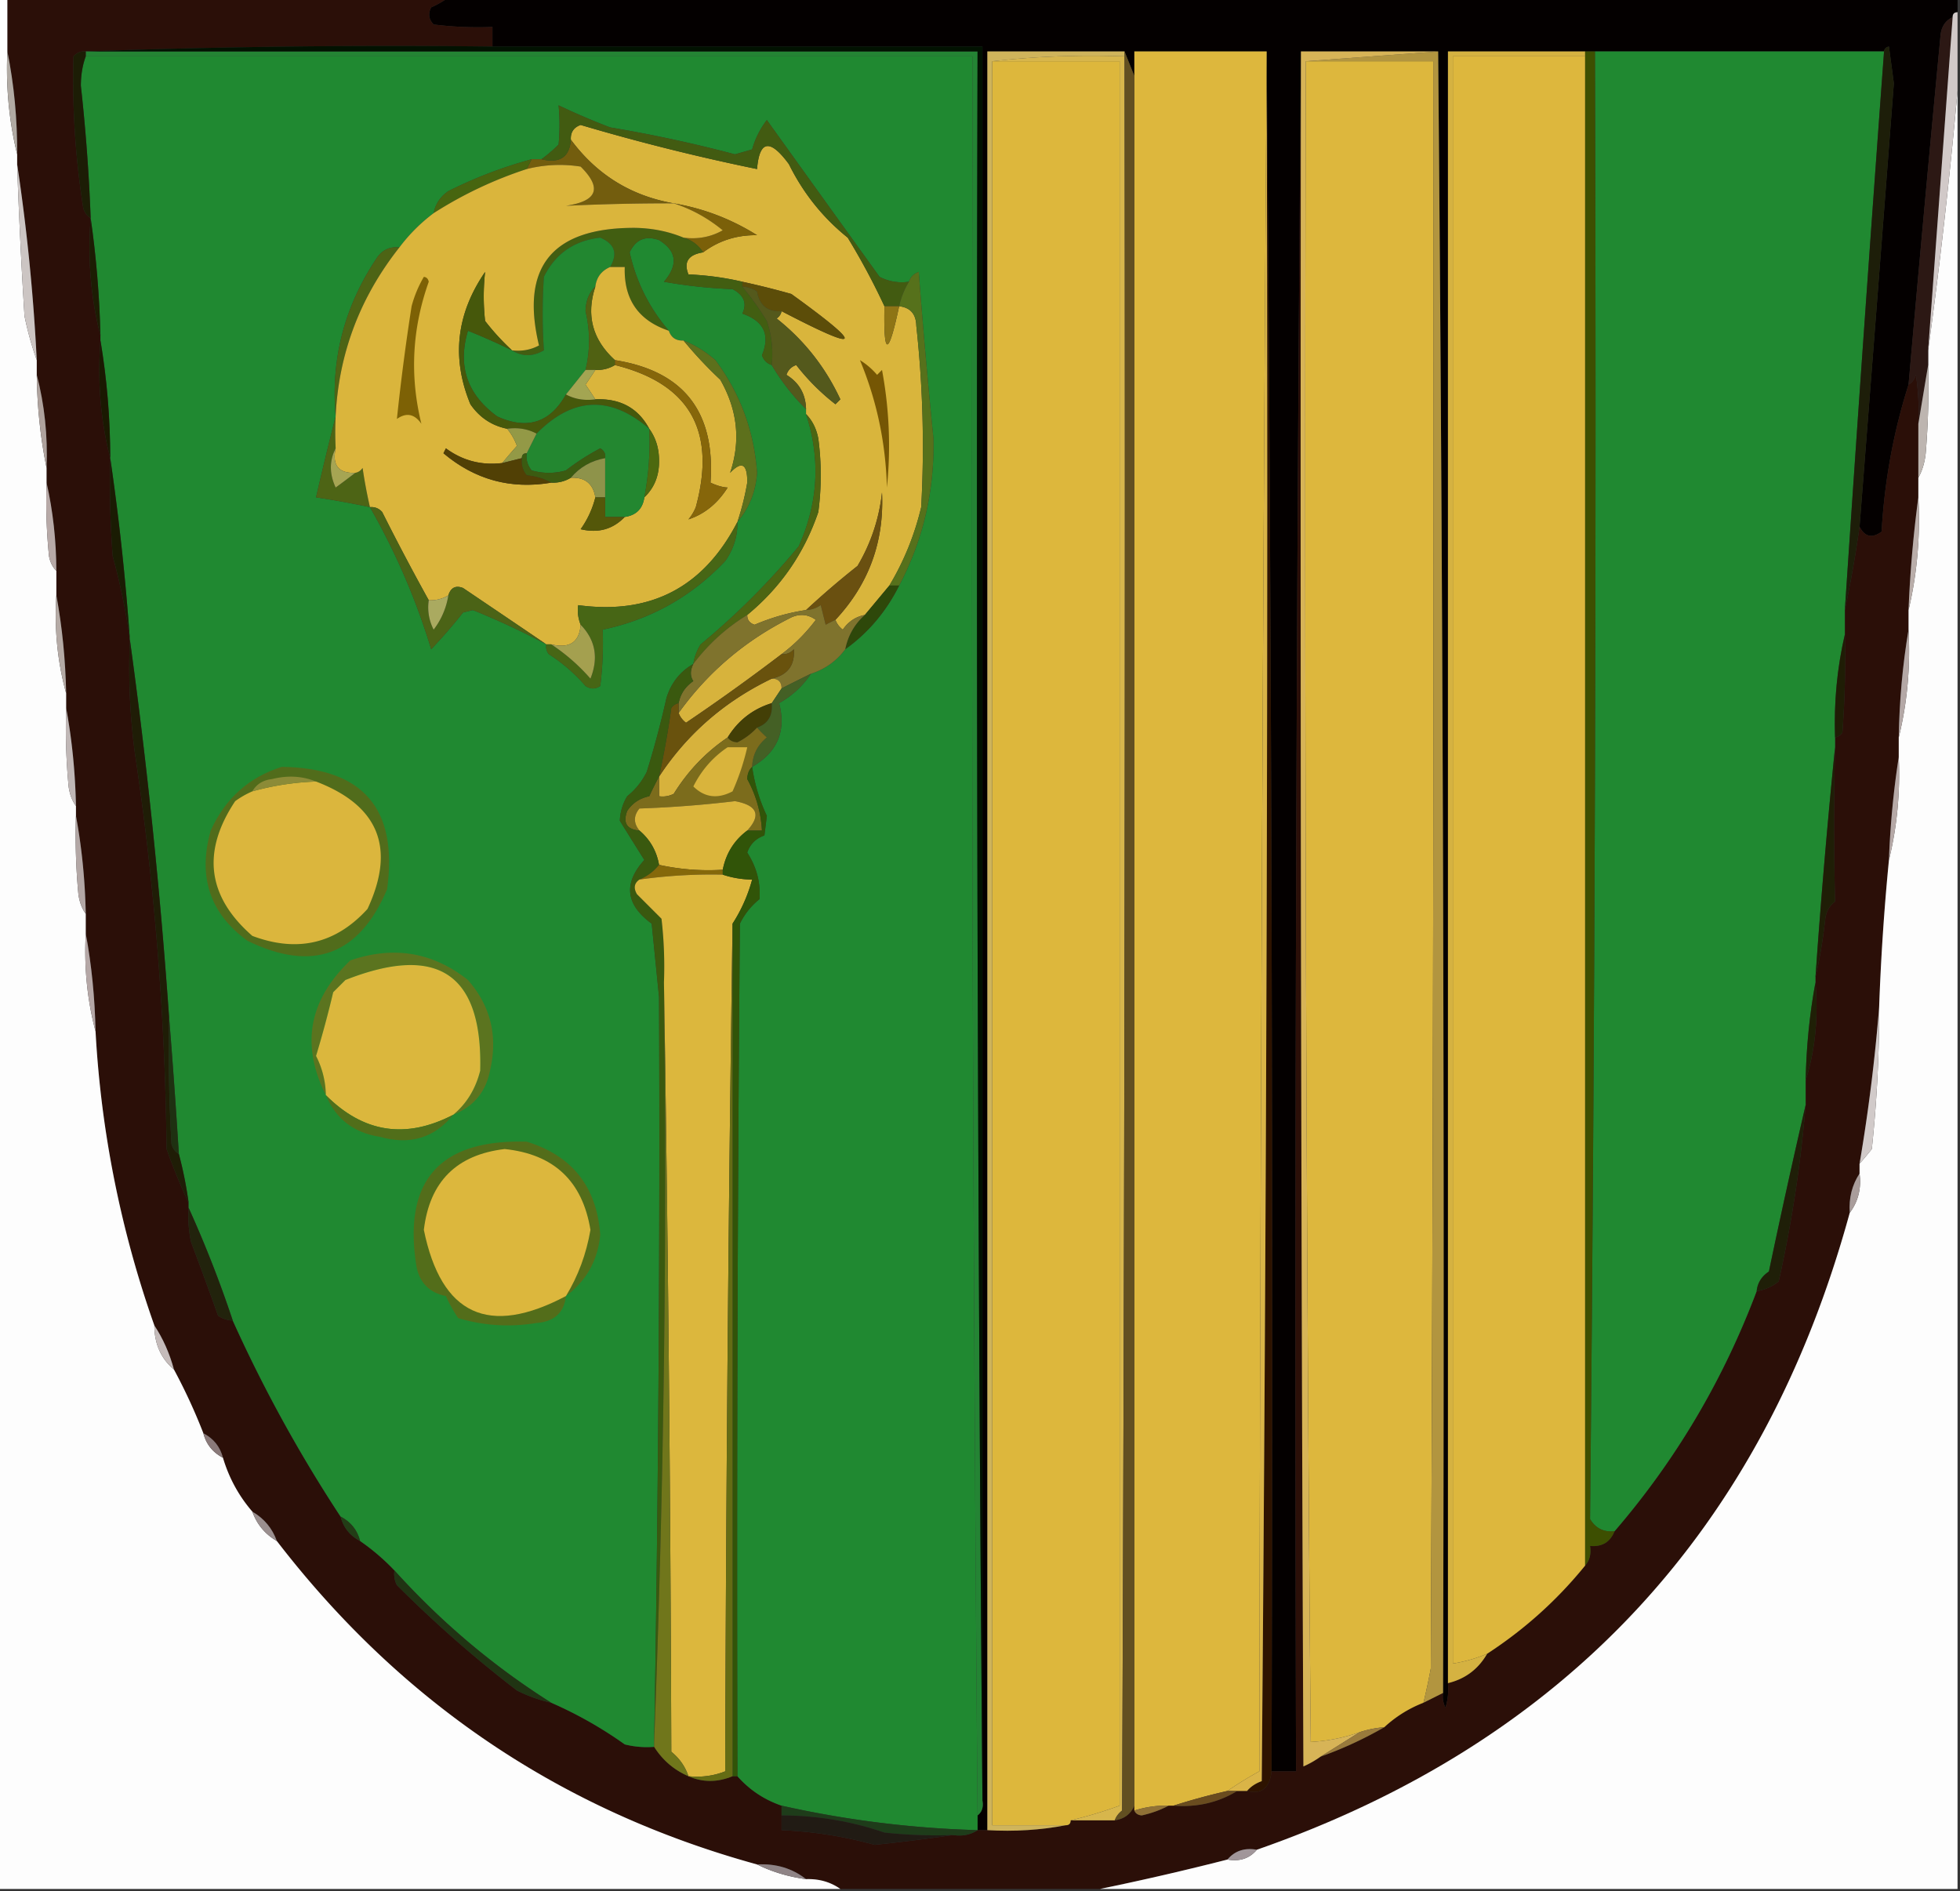 <svg xmlns="http://www.w3.org/2000/svg" width="400" height="386" style="shape-rendering:geometricPrecision;text-rendering:geometricPrecision;image-rendering:optimizeQuality;fill-rule:evenodd;clip-rule:evenodd"><rect width="100%" height="100%" fill="#333333" stroke="none"/><path style="opacity:1" fill="#040000" d="M91.5-.5h308v3c-.667 0-1 .333-1 1-1.545.73-2.378 2.063-2.5 4a9382.567 9382.567 0 0 0-6.5 71c-3.06 9.578-4.893 19.578-5.5 30-1.915 1.416-3.415 1.082-4.5-1 2.36-30.158 4.694-60.325 7-90.5l-1-7.5c-.607.124-.94.457-1 1h-89v333a12.93 12.93 0 0 1-.5 5 4.934 4.934 0 0 1-.5-3c.333-111.835-.001-223.501-1-335h-28c-1 116.832-1.333 233.832-1 351h-5c.333-117.168 0-234.168-1-351h-27v5l-2-5h-28v363h-2v-3c.904-.709 1.237-1.709 1-3V9.5h-100v-4a72.438 72.438 0 0 1-12-.5c-1.017-1.05-1.184-2.216-.5-3.5a19.604 19.604 0 0 0 3.5-2z"/><path style="opacity:1" fill="#2b0f08" d="M1.5-.5h90a19.604 19.604 0 0 1-3.5 2c-.684 1.284-.517 2.45.5 3.5 3.986.499 7.986.666 12 .5v4c-27.838-.331-55.505.002-83 1-.996-.086-1.83.248-2.5 1a167.95 167.95 0 0 0 2 31c.278.916.778 1.583 1.5 2-.634 8.403.033 16.403 2 24v1c-.634 8.403.033 16.403 2 24-.166 6.675 0 13.342.5 20a130.557 130.557 0 0 1 3.5 17c-.33 7.696.003 15.362 1 23a588.194 588.194 0 0 1 6.5 81 120.654 120.654 0 0 0 4.5 11v1c-.163 2.357.003 4.69.5 7a753.291 753.291 0 0 1 5.5 15 5.575 5.575 0 0 0 3 1 289.93 289.93 0 0 0 22 40c.58 2.249 1.913 3.915 4 5a44.42 44.42 0 0 1 7 6 4.932 4.932 0 0 0 .5 3 248.675 248.675 0 0 0 24.5 21.5 29.278 29.278 0 0 0 7 2.5 83.095 83.095 0 0 1 15 8.5c1.973.495 3.973.662 6 .5 1.714 2.713 4.047 4.713 7 6 2.896 1.275 5.896 1.275 9 0h1c2.454 2.781 5.454 4.781 9 6v5c6.53.288 12.863 1.288 19 3a394.067 394.067 0 0 0 16-2c1.915.284 3.581-.049 5-1h2c5.526.321 10.86-.012 16-1 .667 0 1-.333 1-1h9c1.93-.271 3.264-1.271 4-3v1c.235.597.735.93 1.5 1 2.03-.454 3.863-1.12 5.5-2h1c4.773.376 9.107-.624 13-3h2c2.943.759 4.61-.574 5-4h5c-.333-117.168 0-234.168 1-351-.167 116.667 0 233.334.5 350a19.602 19.602 0 0 0 3.5-2 79.203 79.203 0 0 0 13-6 25.06 25.06 0 0 1 8-5l4-2a4.934 4.934 0 0 0 .5 3 12.93 12.93 0 0 0 .5-5c3.52-.853 6.187-2.853 8-6 7.639-4.975 14.306-10.975 20-18 .934-1.068 1.268-2.401 1-4 2.433.227 4.099-.773 5-3 12.516-14.546 22.182-30.879 29-49a9.175 9.175 0 0 0 4.5-2 264.84 264.84 0 0 0 5.5-36v-5c1.959-6.25 2.626-12.916 2-20v-1a104.18 104.18 0 0 0 2-12c.209-1.494.876-2.661 2-3.5a651.166 651.166 0 0 1 0-31.5v-2c.617-.111 1.117-.444 1.5-1 .5-6.658.666-13.325.5-20v-5a249.494 249.494 0 0 0 3-17c1.085 2.082 2.585 2.416 4.5 1 .607-10.422 2.44-20.422 5.5-30 .722-.418 1.222-1.084 1.5-2 .498 3.317.665 6.65.5 10v15a246.48 246.48 0 0 0-2 23v4c-1.207 7.139-1.874 14.472-2 22v4a179.26 179.26 0 0 0-2 21 485.079 485.079 0 0 0-2 30 363.895 363.895 0 0 1-4 32v2c-1.54 2.338-2.206 5.005-2 8-17.697 64.688-58.031 108.021-121 130-2.51-.446-4.51.22-6 2a568.237 568.237 0 0 1-26 6h-53c-2.015-1.424-4.348-2.09-7-2-2.821-2.212-6.155-3.212-10-3-39.924-10.98-72.59-32.98-98-66-.92-2.589-2.586-4.589-5-6-2.774-3.213-4.774-6.88-6-11-.58-2.249-1.913-3.915-4-5a116.426 116.426 0 0 0-6-13c-.893-3.32-2.227-6.32-4-9a215.26 215.26 0 0 1-12-60c-.138-6.863-.804-13.53-2-20v-4c-.138-6.863-.804-13.53-2-20v-2c-.138-6.863-.804-13.53-2-20v-3c-.138-6.863-.804-13.53-2-20v-5c-.023-6.212-.69-12.212-2-18v-3c.261-6.572-.406-12.906-2-19v-3a404.312 404.312 0 0 0-4-40v-2c.042-7.211-.625-14.211-2-21v-11z"/><path style="opacity:1" fill="#fdfdfd" d="M-.5-.5h2v11c-.32 7.238.347 14.238 2 21v2c.352 10.337.852 20.67 1.5 31a67.65 67.65 0 0 0 2.5 9v3c.086 6.537.753 12.87 2 19v3c-.166 5.011 0 10.011.5 15 .232 1.237.732 2.237 1.5 3v5c-.432 6.924.235 13.591 2 20v3c-.166 5.344 0 10.677.5 16 .21 1.558.71 2.891 1.5 4v2c-.166 5.344 0 10.677.5 16 .21 1.558.71 2.891 1.5 4v4c-.367 6.915.3 13.581 2 20a215.26 215.26 0 0 0 12 60c.014 3.751 1.347 6.751 4 9a116.426 116.426 0 0 1 6 13c.58 2.249 1.913 3.915 4 5 1.226 4.12 3.226 7.787 6 11 .92 2.589 2.586 4.589 5 6 25.41 33.02 58.076 55.02 98 66 3.083 1.525 6.416 2.525 10 3 2.652-.09 4.985.576 7 2H-.5V-.5z"/><path style="opacity:1" fill="#208931" d="M17.5 11.5h181c-.329 119.707.004 239.374 1 359v3a208.929 208.929 0 0 1-40-5c-3.546-1.219-6.546-3.219-9-6-.167-58.001 0-116.001.5-174a14.506 14.506 0 0 1 4-5c.242-3.38-.592-6.546-2.5-9.5.576-1.714 1.743-2.881 3.5-3.5l.5-4a34.745 34.745 0 0 1-3-10c5.157-2.975 6.99-7.308 5.5-13 2.664-1.498 4.83-3.498 6.5-6 2.9-.943 5.233-2.61 7-5 4.681-3.358 8.348-7.691 11-13 4.889-9.294 7.222-19.294 7-30-1.14-11.31-2.14-22.643-3-34-1.022.355-1.689 1.022-2 2a9.864 9.864 0 0 1-6-1 21046.356 21046.356 0 0 1-23-32 17.55 17.55 0 0 0-3 6l-3.5 1a280.873 280.873 0 0 0-25.5-5.5 147.687 147.687 0 0 1-10.5-4.5c.253 2.633.253 5.3 0 8a30.155 30.155 0 0 1-3.5 3h-2a91.517 91.517 0 0 0-17 6.5c-1.641 1.129-2.641 2.629-3 4.5a34.822 34.822 0 0 0-7 7c-1.89-.203-3.39.463-4.5 2-6.689 9.925-9.522 20.758-8.5 32.5a735.953 735.953 0 0 0-4 16.5c3.693.56 7.36 1.227 11 2a140.12 140.12 0 0 1 12.5 29 109.387 109.387 0 0 0 6.5-7.5l2-.5a154.503 154.503 0 0 1 15 7 2.428 2.428 0 0 0 .5 2 34.706 34.706 0 0 1 7.5 6.5c1 .667 2 .667 3 0a71.51 71.51 0 0 0 .5-11.5c9.778-2.056 18.111-6.723 25-14 1.707-2.409 2.54-5.075 2.5-8 2.391-2.8 3.725-6.133 4-10-.609-8.54-3.443-16.207-8.5-23-1.999-1.753-4.165-3.087-6.5-4-1.527.073-2.527-.594-3-2-4.001-4.667-6.668-10-8-16 1.241-2.644 3.241-3.477 6-2.5 3.617 2.227 3.95 5.06 1 8.5 4.632.828 9.298 1.328 14 1.5 2.333 1.243 3 2.91 2 5 4.387 1.519 5.72 4.352 4 8.5.355 1.022 1.022 1.689 2 2a44.752 44.752 0 0 0 7 9v1c2.988 9.155 2.488 18.155-1.5 27a149.394 149.394 0 0 1-20 20 10.134 10.134 0 0 0-1.5 4c-2.731 1.571-4.565 3.905-5.5 7a190.014 190.014 0 0 1-4 15 14.506 14.506 0 0 1-4 5 10.413 10.413 0 0 0-1.5 5 1021.42 1021.42 0 0 0 5 8c-4.318 4.782-3.818 9.115 1.5 13l1.5 15a7113.632 7113.632 0 0 1-1 152v1a18.453 18.453 0 0 1-6-.5 83.095 83.095 0 0 0-15-8.5c-11.786-7.434-22.453-16.434-32-27a44.42 44.42 0 0 0-7-6c-.58-2.249-1.913-3.915-4-5a289.93 289.93 0 0 1-22-40 237.357 237.357 0 0 0-9-23v-1a81.916 81.916 0 0 0-2-10 1482.7 1482.7 0 0 0-2-28 1157.103 1157.103 0 0 0-8-77 494.872 494.872 0 0 0-4-37c-.017-8.2-.683-16.2-2-24v-1c-.202-8.186-.869-16.186-2-24a368.08 368.08 0 0 0-2-27c.005-2.197.338-4.197 1-6z"/><path style="opacity:1" fill="#ddb73d" d="M258.5 10.5v3a60483.652 60483.652 0 0 0-1.5 348 72.98 72.98 0 0 0-6.5 4 130.434 130.434 0 0 0-11 3h-1a21.435 21.435 0 0 0-7 1v-359h27zM323.5 11.5v308c-5.694 7.025-12.361 13.025-20 18a29.753 29.753 0 0 1-7 2v-328h27z"/><path style="opacity:1" fill="#208931" d="M325.5 10.5h59a16337.681 16337.681 0 0 0-8 114v5c-1.575 6.77-2.241 13.77-2 21v2a1534.796 1534.796 0 0 0-4 47v1c-1.196 6.47-1.862 13.137-2 20v5a1655.386 1655.386 0 0 0-7.5 34c-1.481.971-2.315 2.304-2.5 4-6.818 18.121-16.484 34.454-29 49-2.216.225-3.883-.608-5-2.5.994-99.911 1.327-199.744 1-299.5z"/><path style="opacity:1" fill="#248434" d="M17.5 11.5v-1h182c-.333 119.168 0 238.168 1 357 .237 1.291-.096 2.291-1 3a32417.998 32417.998 0 0 1-1-359h-181z"/><path style="opacity:1" fill="#ddb73c" d="M202.5 12.5h26v356a87.477 87.477 0 0 1-10 3c0 .667-.333 1-1 1h-15v-360z"/><path style="opacity:1" fill="#ddb73d" d="M266.5 12.5h26c.167 109.334 0 218.667-.5 328-.44 2.366-.94 4.699-1.5 7a25.06 25.06 0 0 0-8 5 20.69 20.69 0 0 0-5 1c-3.184 1.143-6.517 1.809-10 2-1-112.305-1.333-226.638-1-343z"/><path style="opacity:1" fill="#021201" d="M17.5 10.5a1722.842 1722.842 0 0 1 83-1h100v358a31848.34 31848.34 0 0 1-1-357h-182z"/><path style="opacity:1" fill="#d7b64c" d="M202.5 12.5c8.818-.993 17.818-1.327 27-1 .167 119.334 0 238.667-.5 358-.717.544-1.217 1.211-1.5 2h-9a87.477 87.477 0 0 0 10-3v-356h-26z"/><path style="opacity:1" fill="#d5b241" d="M323.5 10.5v1h-27v328a29.753 29.753 0 0 0 7-2c-1.813 3.147-4.48 5.147-8 6v-333h28z"/><path style="opacity:1" fill="#2e1300" d="M258.5 10.5c1 116.832 1.333 233.832 1 351-.39 3.426-2.057 4.759-5 4 .761-.891 1.761-1.558 3-2 1-116.665 1.333-233.331 1-350v-3z"/><path style="opacity:1" fill="#dab447" d="M258.5 13.5c.333 116.669 0 233.335-1 350-1.239.442-2.239 1.109-3 2h-4a72.98 72.98 0 0 1 6.5-4c.167-116.167.667-232.167 1.5-348z"/><path style="opacity:1" fill="#cfb45b" d="M229.5 10.5v1c-9.182-.327-18.182.007-27 1v360h15c-5.14.988-10.474 1.321-16 1v-363h28z"/><path style="opacity:1" fill="#b1aaa3" d="M1.5 10.5c1.375 6.789 2.042 13.789 2 21-1.653-6.762-2.32-13.762-2-21z"/><path style="opacity:1" fill="#fdfdfd" d="M399.5 18.5v367h-175a568.237 568.237 0 0 0 26-6c2.51.446 4.51-.22 6-2 62.969-21.979 103.303-65.312 121-130 1.723-2.28 2.389-4.947 2-8v-2a81.316 81.316 0 0 0 2.5-3 266.067 266.067 0 0 0 1.5-29 485.079 485.079 0 0 1 2-30c1.653-6.762 2.32-13.762 2-21v-4c1.739-7.088 2.406-14.421 2-22v-4c1.755-7.423 2.421-15.089 2-23v-4c.802-1.452 1.302-3.118 1.5-5 .499-5.99.666-11.99.5-18v-3a1144.83 1144.83 0 0 0 6-53z"/><path style="opacity:1" fill="#2c1814" d="m398.5 3.5-5 68v3l-2 12a50.464 50.464 0 0 0-.5-10c-.278.916-.778 1.582-1.5 2a9382.567 9382.567 0 0 1 6.5-71c.122-1.937.955-3.27 2.5-4z"/><path style="opacity:1" fill="#1c1d05" d="M17.5 10.5v1c-.662 1.803-.995 3.803-1 6a368.08 368.08 0 0 1 2 27c-.722-.417-1.222-1.084-1.5-2a167.95 167.95 0 0 1-2-31c.67-.752 1.504-1.086 2.5-1z"/><path style="opacity:1" fill="#d9b53c" d="M180.5 62.5c-.214 10.376.786 10.376 3 0 2.276.257 3.443 1.59 3.5 4a225.83 225.83 0 0 1 1 37c-1.365 5.72-3.531 11.053-6.5 16l-5 6c-1.871.359-3.371 1.359-4.5 3-.717-.544-1.217-1.211-1.5-2 6.811-7.297 9.978-15.964 9.5-26a37.093 37.093 0 0 1-5 15 173.234 173.234 0 0 0-10.5 9 42.83 42.83 0 0 0-10.5 3c-1.03-.336-1.53-1.003-1.5-2 6.808-5.608 11.641-12.608 14.5-21 .667-5 .667-10 0-15-.374-1.991-1.207-3.658-2.5-5v-1c-.07-3.067-1.404-5.4-4-7 .333-1 1-1.667 2-2 2.333 3 5 5.667 8 8l1-1c-3.03-6.53-7.363-12.03-13-16.5.556-.383.889-.883 1-1.5 16.473 8.593 17.14 7.426 2-3.5a163.27 163.27 0 0 0-10-2.5c-3.477-.823-7.144-1.323-11-1.5-1.019-2.528-.019-4.028 3-4.5 3.196-2.397 6.862-3.564 11-3.5-5.26-3.3-10.926-5.466-17-6.5-8.722-1.529-15.722-5.862-21-13-.085-1.495.581-2.495 2-3 11.818 3.5 23.818 6.5 36 9 .483-5.898 2.65-6.231 6.5-1 2.921 5.915 6.921 10.915 12 15a141.94 141.94 0 0 1 7.5 14z"/><path style="opacity:1" fill="#735d0e" d="M116.5 28.5c5.278 7.138 12.278 11.471 21 13a442.819 442.819 0 0 0-22 .5c6.425-.948 7.425-3.615 3-8a27.36 27.36 0 0 0-11 .5l1-2h2c3.741.901 5.741-.432 6-4z"/><path style="opacity:1" fill="#d1c9c8" d="M399.5 2.5v16a1144.83 1144.83 0 0 1-6 53l5-68c0-.667.333-1 1-1z"/><path style="opacity:1" fill="#425b11" d="M185.5 57.5a16.336 16.336 0 0 0-2 5h-3a141.94 141.94 0 0 0-7.5-14c-5.079-4.085-9.079-9.085-12-15-3.85-5.231-6.017-4.898-6.5 1a434.098 434.098 0 0 1-36-9c-1.419.505-2.085 1.505-2 3-.259 3.568-2.259 4.901-6 4a30.155 30.155 0 0 0 3.5-3c.253-2.7.253-5.367 0-8a147.687 147.687 0 0 0 10.5 4.5 280.873 280.873 0 0 1 25.5 5.5l3.5-1a17.55 17.55 0 0 1 3-6c7.635 10.643 15.301 21.31 23 32a9.864 9.864 0 0 0 6 1z"/><path style="opacity:1" fill="#47650f" d="m108.5 32.5-1 2a82.818 82.818 0 0 0-19 9c.359-1.871 1.359-3.371 3-4.5a91.517 91.517 0 0 1 17-6.5z"/><path style="opacity:1" fill="#7b6009" d="M137.5 41.5c6.074 1.034 11.74 3.2 17 6.5-4.138-.064-7.804 1.103-11 3.5-.948-1.478-2.281-2.478-4-3 2.897.375 5.563-.125 8-1.5-3.05-2.503-6.383-4.336-10-5.5z"/><path style="opacity:1" fill="#425e11" d="M139.5 48.5c1.719.522 3.052 1.522 4 3-3.019.472-4.019 1.972-3 4.5 3.856.177 7.523.677 11 1.5v1a61.498 61.498 0 0 1 5 7 21.128 21.128 0 0 1 1 9c-.978-.311-1.645-.978-2-2 1.72-4.148.387-6.981-4-8.5 1-2.09.333-3.757-2-5a100.201 100.201 0 0 1-14-1.5c2.95-3.44 2.617-6.273-1-8.5-2.759-.977-4.759-.144-6 2.5 1.332 6 3.999 11.333 8 16-6.212-2.087-9.212-6.42-9-13h-3c1.635-2.735.969-4.735-2-6-5.314.596-9.147 3.263-11.5 8a114.452 114.452 0 0 0 0 15c-2.274 1.311-4.44 1.311-6.5 0 1.967.24 3.801-.094 5.5-1-3.84-16.019 2.66-24.019 19.5-24 3.586.05 6.92.717 10 2z"/><path style="opacity:1" fill="#ccc5c3" d="M3.5 33.5a404.312 404.312 0 0 1 4 40 67.65 67.65 0 0 1-2.5-9 1084.993 1084.993 0 0 1-1.5-31z"/><path style="opacity:1" fill="#5c4d09" d="M151.5 58.5v-1a163.27 163.27 0 0 1 10 2.5c15.14 10.926 14.473 12.093-2 3.5-2.829.175-4.496-1.158-5-4a5.577 5.577 0 0 0-3-1z"/><path style="opacity:1" fill="#1c1d03" d="M18.5 44.5c1.131 7.814 1.798 15.814 2 24-1.967-7.597-2.634-15.597-2-24z"/><path style="opacity:1" fill="#8e7415" d="M180.5 62.5h3c-2.214 10.376-3.214 10.376-3 0z"/><path style="opacity:1" fill="#228730" d="M124.5 54.5c-1.762.762-2.762 2.096-3 4-1.277 1.194-1.944 2.86-2 5 .953 4.05.953 8.05 0 12l-4 5c-3.223 5.77-7.889 7.27-14 4.5-6.154-4.463-8.154-10.296-6-17.5a130.172 130.172 0 0 1 9 4c2.06 1.311 4.226 1.311 6.5 0a114.452 114.452 0 0 1 0-15c2.353-4.737 6.186-7.404 11.5-8 2.969 1.265 3.635 3.265 2 6z"/><path style="opacity:1" fill="#4d6415" d="M81.5 50.5c-9.402 11.908-13.736 25.574-13 41-1.3 2.524-1.3 5.19 0 8a171.62 171.62 0 0 0 4-3c.617-.11 1.117-.444 1.5-1a100.02 100.02 0 0 0 1.5 8 190.26 190.26 0 0 0-11-2 735.953 735.953 0 0 1 4-16.5c-1.022-11.742 1.811-22.575 8.5-32.5 1.11-1.537 2.61-2.203 4.5-2z"/><path style="opacity:1" fill="#54591c" d="M151.5 58.5a5.577 5.577 0 0 1 3 1c.504 2.842 2.171 4.175 5 4-.111.617-.444 1.117-1 1.5 5.637 4.47 9.97 9.97 13 16.5l-1 1c-3-2.333-5.667-5-8-8-1 .333-1.667 1-2 2 2.596 1.6 3.93 3.933 4 7a44.752 44.752 0 0 1-7-9 21.128 21.128 0 0 0-1-9 61.498 61.498 0 0 0-5-7z"/><path style="opacity:1" fill="#dab53c" d="M137.5 41.5c3.617 1.164 6.95 2.997 10 5.5-2.437 1.375-5.103 1.875-8 1.5-3.08-1.283-6.414-1.95-10-2-16.84-.019-23.34 7.981-19.5 24-1.699.906-3.533 1.24-5.5 1a47.822 47.822 0 0 1-5.5-6 45.365 45.365 0 0 1 0-10c-5.888 8.594-6.888 17.594-3 27 1.857 2.7 4.357 4.367 7.5 5a11.804 11.804 0 0 1 2 3.5 123.446 123.446 0 0 0-3 3.5c-4.253.514-8.087-.486-11.5-3l-.5 1c6.414 5.402 13.748 7.402 22 6 1.459.067 2.792-.266 4-1 2.867-.13 4.533 1.203 5 4a19.209 19.209 0 0 1-3 6.5c3.571.859 6.571.026 9-2.5 2.333-.333 3.667-1.667 4-4 2.048-1.956 3.048-4.456 3-7.5.003-2.484-.663-4.65-2-6.5-2.262-4.225-5.929-6.225-11-6a184.223 184.223 0 0 0-2-3 184.223 184.223 0 0 0 2-3c1.459.067 2.792-.266 4-1 15.242 3.793 20.742 13.46 16.5 29a9.454 9.454 0 0 1-1.5 2.5c3.285-1.09 5.952-3.257 8-6.5-1.03-.055-2.197-.388-3.5-1 1.028-14.449-5.472-22.782-19.5-25-4.591-4.168-5.924-9.168-4-15 .238-1.904 1.238-3.238 3-4h3c-.212 6.58 2.788 10.913 9 13 .473 1.406 1.473 2.073 3 2a84.915 84.915 0 0 0 7.5 8c3.527 6.165 4.193 12.498 2 19 2.379-2.511 3.545-1.844 3.5 2a54.382 54.382 0 0 1-2 8c-6.875 13.341-17.708 19.007-32.5 17-.195 1.319-.028 2.653.5 4-.259 3.568-2.259 4.901-6 4h-1a8353.475 8353.475 0 0 0-17-11.5c-1.498-.585-2.498-.085-3 1.5-1.208.734-2.541 1.067-4 1a497.853 497.853 0 0 1-9.5-18c-.67-.752-1.504-1.086-2.5-1a100.02 100.02 0 0 1-1.5-8c-.383.556-.883.89-1.5 1-3.41.116-4.744-1.55-4-5-.736-15.426 3.598-29.092 13-41a34.822 34.822 0 0 1 7-7 82.818 82.818 0 0 1 19-9 27.36 27.36 0 0 1 11-.5c4.425 4.385 3.425 7.052-3 8a442.819 442.819 0 0 1 22-.5z"/><path style="opacity:1" fill="#506112" d="M121.5 58.5c-1.924 5.832-.591 10.832 4 15v1c-1.208.734-2.541 1.067-4 1h-2c.953-3.95.953-7.95 0-12 .056-2.14.723-3.806 2-5z"/><path style="opacity:1" fill="#46580b" d="M104.5 71.5a130.172 130.172 0 0 0-9-4c-2.154 7.204-.154 13.037 6 17.5 6.111 2.77 10.777 1.27 14-4.5 1.765.961 3.765 1.295 6 1 5.071-.225 8.738 1.775 11 6-7.95-6.844-15.617-6.51-23 1-1.765-.961-3.765-1.295-6-1-3.143-.633-5.643-2.3-7.5-5-3.888-9.406-2.888-18.406 3-27a45.365 45.365 0 0 0 0 10 47.822 47.822 0 0 0 5.5 6z"/><path style="opacity:1" fill="#7d6105" d="M86.5 56.5c.543.06.876.393 1 1-3.405 9.568-3.905 19.235-1.5 29-1.396-2.027-3.062-2.36-5-1a458.915 458.915 0 0 1 3-23 23.99 23.99 0 0 1 2.5-6z"/><path style="opacity:1" fill="#1d1e09" d="M379.5 107.5a249.494 249.494 0 0 1-3 17c2.535-38.022 5.201-76.022 8-114 .06-.543.393-.876 1-1l1 7.5c-2.306 30.175-4.64 60.342-7 90.5z"/><path style="opacity:1" fill="#5d701c" d="M139.5 69.5c2.335.913 4.501 2.247 6.5 4 5.057 6.793 7.891 14.46 8.5 23-.275 3.867-1.609 7.2-4 10a54.382 54.382 0 0 0 2-8c.045-3.844-1.121-4.511-3.5-2 2.193-6.502 1.527-12.835-2-19a84.915 84.915 0 0 1-7.5-8z"/><path style="opacity:1" fill="#a3a552" d="M119.5 75.5h2c-.641.982-1.307 1.982-2 3a184.223 184.223 0 0 1 2 3c-2.235.295-4.235-.039-6-1l4-5z"/><path style="opacity:1" fill="#755604" d="M175.5 73.5c1.294.79 2.461 1.79 3.5 3l1-1a83.603 83.603 0 0 1 1 24c-.234-9.09-2.067-17.757-5.5-26z"/><path style="opacity:1" fill="#238730" d="M132.5 87.5a59.566 59.566 0 0 1-1 14c-.333 2.333-1.667 3.667-4 4h-4v-12c.131-.876-.202-1.543-1-2a48.476 48.476 0 0 0-7 4.5 12.5 12.5 0 0 1-7 0c-.837-1.011-1.17-2.178-1-3.5l2-4c7.383-7.51 15.05-7.844 23-1z"/><path style="opacity:1" fill="#1a1901" d="M20.5 69.5c1.317 7.8 1.983 15.8 2 24-1.967-7.597-2.634-15.597-2-24z"/><path style="opacity:1" fill="#bdb5b0" d="M393.5 74.5c.166 6.01-.001 12.01-.5 18-.198 1.882-.698 3.548-1.5 5v-11l2-12z"/><path style="opacity:1" fill="#939946" d="M103.5 87.5c2.235-.295 4.235.039 6 1l-2 4c-.667 0-1 .333-1 1l-4 1c.956-1.16 1.956-2.326 3-3.5a11.804 11.804 0 0 0-2-3.5z"/><path style="opacity:1" fill="#86660a" d="M125.5 74.5v-1c14.028 2.218 20.528 10.551 19.5 25 1.303.612 2.47.945 3.5 1-2.048 3.243-4.715 5.41-8 6.5a9.454 9.454 0 0 0 1.5-2.5c4.242-15.54-1.258-25.207-16.5-29z"/><path style="opacity:1" fill="#56711b" d="M183.5 119.5h-2c2.969-4.947 5.135-10.28 6.5-16a225.83 225.83 0 0 0-1-37c-.057-2.41-1.224-3.743-3.5-4a16.336 16.336 0 0 1 2-5c.311-.978.978-1.645 2-2 .86 11.357 1.86 22.69 3 34 .222 10.706-2.111 20.706-7 30z"/><path style="opacity:1" fill="#afa29d" d="M7.5 76.5c1.594 6.094 2.261 12.428 2 19-1.247-6.13-1.914-12.463-2-19z"/><path style="opacity:1" fill="#4d690f" d="M132.5 87.5c1.337 1.85 2.003 4.016 2 6.5.048 3.044-.952 5.544-3 7.5a59.566 59.566 0 0 0 1-14z"/><path style="opacity:1" fill="#3b5b11" d="M123.5 93.5c-2.826.498-5.16 1.831-7 4-1.208.734-2.541 1.067-4 1-1.452-.802-3.118-1.302-5-1.5-.837-1.011-1.17-2.178-1-3.5 0-.667.333-1 1-1-.17 1.322.163 2.489 1 3.5a12.5 12.5 0 0 0 7 0 48.476 48.476 0 0 1 7-4.5c.798.457 1.131 1.124 1 2z"/><path style="opacity:1" fill="#8e934a" d="M123.5 93.5v8h-2c-.467-2.797-2.133-4.13-5-4 1.84-2.169 4.174-3.502 7-4z"/><path style="opacity:1" fill="#a6a553" d="M68.5 91.5c-.744 3.45.59 5.116 4 5a171.62 171.62 0 0 1-4 3c-1.3-2.81-1.3-5.476 0-8z"/><path style="opacity:1" fill="#514005" d="m102.5 94.5 4-1c-.17 1.322.163 2.489 1 3.5 1.882.198 3.548.698 5 1.5-8.252 1.402-15.586-.598-22-6l.5-1c3.413 2.514 7.247 3.514 11.5 3z"/><path style="opacity:1" fill="#545709" d="M121.5 101.5h2v4h4c-2.429 2.526-5.429 3.359-9 2.5a19.209 19.209 0 0 0 3-6.5z"/><path style="opacity:1" fill="#4c6512" d="M164.5 84.5c1.293 1.342 2.126 3.009 2.5 5 .667 5 .667 10 0 15-2.859 8.392-7.692 15.392-14.5 21a39.46 39.46 0 0 0-11 10 10.134 10.134 0 0 1 1.5-4 149.394 149.394 0 0 0 20-20c3.988-8.845 4.488-17.845 1.5-27z"/><path style="opacity:1" fill="#1a1c03" d="M22.5 93.5a494.872 494.872 0 0 1 4 37 130.557 130.557 0 0 0-3.5-17c-.5-6.658-.666-13.325-.5-20z"/><path style="opacity:1" fill="#b7a9a7" d="M9.5 98.5c1.31 5.788 1.977 11.788 2 18-.768-.763-1.268-1.763-1.5-3-.5-4.989-.666-9.989-.5-15z"/><path style="opacity:1" fill="#baaeaa" d="M391.5 101.5c.421 7.911-.245 15.577-2 23a246.48 246.48 0 0 1 2-23z"/><path style="opacity:1" fill="#476615" d="M150.5 106.5c.04 2.925-.793 5.591-2.5 8-6.889 7.277-15.222 11.944-25 14a71.51 71.51 0 0 1-.5 11.5c-1 .667-2 .667-3 0a34.706 34.706 0 0 0-7.5-6.5 2.428 2.428 0 0 1-.5-2h1a39.437 39.437 0 0 1 8 7c1.686-4.237 1.019-7.904-2-11-.528-1.347-.695-2.681-.5-4 14.792 2.007 25.625-3.659 32.5-17z"/><path style="opacity:1" fill="#6a5010" d="M170.5 126.5c-.65.304-1.317.637-2 1l-1-4a5.576 5.576 0 0 1-3 1 173.234 173.234 0 0 1 10.5-9 37.093 37.093 0 0 0 5-15c.478 10.036-2.689 18.703-9.5 26z"/><path style="opacity:1" fill="#4b6316" d="M75.5 103.5c.996-.086 1.83.248 2.5 1a497.853 497.853 0 0 0 9.5 18 9.864 9.864 0 0 0 1 6 15.442 15.442 0 0 0 3-7c.502-1.585 1.502-2.085 3-1.5a8353.475 8353.475 0 0 1 17 11.5 154.503 154.503 0 0 0-15-7l-2 .5a109.387 109.387 0 0 1-6.5 7.5 140.12 140.12 0 0 0-12.5-29z"/><path style="opacity:1" fill="#aaaa60" d="M91.5 121.5a15.442 15.442 0 0 1-3 7 9.864 9.864 0 0 1-1-6c1.459.067 2.792-.266 4-1z"/><path style="opacity:1" fill="#d7b33c" d="M159.5 133.5a418.696 418.696 0 0 1-19.5 14c-.717-.544-1.217-1.211-1.5-2 5.989-8.349 13.656-14.849 23-19.5 1.759-.798 3.426-.631 5 .5-2.048 2.715-4.382 5.048-7 7z"/><path style="opacity:1" fill="#2e480a" d="M181.5 119.5h2c-2.652 5.309-6.319 9.642-11 13 .563-2.795 1.896-5.128 4-7l5-6z"/><path style="opacity:1" fill="#b5aaa5" d="M11.5 121.5c1.196 6.47 1.862 13.137 2 20-1.765-6.409-2.432-13.076-2-20z"/><path style="opacity:1" fill="#a4a04f" d="M118.5 127.5c3.019 3.096 3.686 6.763 2 11a39.437 39.437 0 0 0-8-7c3.741.901 5.741-.432 6-4z"/><path style="opacity:1" fill="#3d4f01" d="M323.5 10.5h2c.327 99.756-.006 199.589-1 299.5 1.117 1.892 2.784 2.725 5 2.5-.901 2.227-2.567 3.227-5 3 .268 1.599-.066 2.932-1 4v-309z"/><path style="opacity:1" fill="#b4a8a6" d="M389.5 128.5c.406 7.579-.261 14.912-2 22 .126-7.528.793-14.861 2-22z"/><path style="opacity:1" fill="#7f732d" d="M170.5 126.5c.283.789.783 1.456 1.5 2 1.129-1.641 2.629-2.641 4.5-3-2.104 1.872-3.437 4.205-4 7-1.767 2.39-4.1 4.057-7 5a409.027 409.027 0 0 0-6 3c0-1.333-.667-2-2-2 3.247-.741 4.747-2.741 4.5-6-.671.752-1.504 1.086-2.5 1 2.618-1.952 4.952-4.285 7-7-1.574-1.131-3.241-1.298-5-.5-9.344 4.651-17.011 11.151-23 19.5v-2c.359-1.871 1.359-3.371 3-4.5-.671-.986-.671-2.153 0-3.5a39.46 39.46 0 0 1 11-10c-.03.997.47 1.664 1.5 2a42.83 42.83 0 0 1 10.5-3 5.576 5.576 0 0 0 3-1l1 4c.683-.363 1.35-.696 2-1z"/><path style="opacity:1" fill="#d7b23c" d="M157.5 138.5c1.333 0 2 .667 2 2l-2 3c-3.863 1.194-6.863 3.527-9 7-4.44 3.003-8.106 6.837-11 11.5a4.934 4.934 0 0 1-3 .5v-4c5.727-8.716 13.394-15.382 23-20z"/><path style="opacity:1" fill="#1f1d05" d="M376.5 129.5c.166 6.675 0 13.342-.5 20-.383.556-.883.889-1.5 1-.241-7.23.425-14.23 2-21z"/><path style="opacity:1" fill="#69520d" d="M157.5 138.5c-9.606 4.618-17.273 11.284-23 20a185.63 185.63 0 0 0 2.5-14c.383-.556.883-.889 1.5-1v2c.283.789.783 1.456 1.5 2a418.696 418.696 0 0 0 19.5-14c.996.086 1.829-.248 2.5-1 .247 3.259-1.253 5.259-4.5 6z"/><path style="opacity:1" fill="#433f06" d="M157.5 143.5c.241 2.534-.759 4.2-3 5a14.2 14.2 0 0 1-4 3c-.916-.043-1.583-.376-2-1 2.137-3.473 5.137-5.806 9-7z"/><path style="opacity:1" fill="#446025" d="M165.5 137.5c-1.67 2.502-3.836 4.502-6.5 6 1.49 5.692-.343 10.025-5.5 13 .085-2.429 1.085-4.429 3-6a31.147 31.147 0 0 1-2-2c2.241-.8 3.241-2.466 3-5l2-3a409.027 409.027 0 0 1 6-3z"/><path style="opacity:1" fill="#c0b7b6" d="M13.5 144.5c1.196 6.47 1.862 13.137 2 20-.79-1.109-1.29-2.442-1.5-4a128.43 128.43 0 0 1-.5-16z"/><path style="opacity:1" fill="#b2953f" d="M293.5 10.5a28063.812 28063.812 0 0 1 1 335l-4 2c.56-2.301 1.06-4.634 1.5-7 .5-109.333.667-218.666.5-328h-26l27-2z"/><path style="opacity:1" fill="#7c6c1c" d="M154.5 148.5a31.147 31.147 0 0 0 2 2c-1.915 1.571-2.915 3.571-3 6-.639.597-.972 1.43-1 2.5a24.596 24.596 0 0 1 3 10.5h-3c2.885-3.16 2.051-5.16-2.5-6a229.4 229.4 0 0 1-19.5 1.5c-1.228 1.49-1.228 2.99 0 4.5-2.576-.222-3.41-1.555-2.5-4 1.066-1.599 2.566-2.599 4.5-3a71.254 71.254 0 0 1 2-4v4a4.934 4.934 0 0 0 3-.5c2.894-4.663 6.56-8.497 11-11.5.417.624 1.084.957 2 1a14.2 14.2 0 0 0 4-3z"/><path style="opacity:1" fill="#d9b43c" d="M148.5 152.5h4a48.915 48.915 0 0 1-3 9c-3.034 1.602-5.701 1.269-8-1 1.669-3.33 4.002-5.997 7-8z"/><path style="opacity:1" fill="#dbb63c" d="M152.5 169.5c-2.664 1.984-4.331 4.651-5 8a46.809 46.809 0 0 1-13-1c-.498-2.826-1.831-5.16-4-7-1.228-1.51-1.228-3.01 0-4.5a229.4 229.4 0 0 0 19.5-1.5c4.551.84 5.385 2.84 2.5 6z"/><path style="opacity:1" fill="#3a590f" d="M141.5 135.5c-.671 1.347-.671 2.514 0 3.5-1.641 1.129-2.641 2.629-3 4.5-.617.111-1.117.444-1.5 1a185.63 185.63 0 0 1-2.5 14 71.254 71.254 0 0 0-2 4c-1.934.401-3.434 1.401-4.5 3-.91 2.445-.076 3.778 2.5 4 2.169 1.84 3.502 4.174 4 7a9.82 9.82 0 0 1-4 3c-1.073.751-1.24 1.751-.5 3l5 5c.499 4.321.666 8.654.5 13a3004.108 3004.108 0 0 1-2 155 7113.632 7113.632 0 0 0 1-152l-1.5-15c-5.318-3.885-5.818-8.218-1.5-13a1021.42 1021.42 0 0 1-5-8 10.413 10.413 0 0 1 1.5-5 14.506 14.506 0 0 0 4-5 190.014 190.014 0 0 0 4-15c.935-3.095 2.769-5.429 5.5-7z"/><path style="opacity:1" fill="#b6a9a7" d="M387.5 154.5c.32 7.238-.347 14.238-2 21a179.26 179.26 0 0 1 2-21z"/><path style="opacity:1" fill="#b3a7a5" d="M15.5 166.5c1.196 6.47 1.862 13.137 2 20-.79-1.109-1.29-2.442-1.5-4a128.43 128.43 0 0 1-.5-16z"/><path style="opacity:1" fill="#1f1e06" d="M374.5 152.5a651.166 651.166 0 0 0 0 31.5c-1.124.839-1.791 2.006-2 3.5a104.18 104.18 0 0 1-2 12 1534.796 1534.796 0 0 1 4-47z"/><path style="opacity:1" fill="#85680a" d="M134.5 176.5a46.809 46.809 0 0 0 13 1v1c-5.703-.125-11.37.208-17 1a9.82 9.82 0 0 0 4-3z"/><path style="opacity:1" fill="#dcb73d" d="M147.5 178.5a19.22 19.22 0 0 0 6 1 31.906 31.906 0 0 1-4 9 14916.017 14916.017 0 0 0-1.5 173c-2.381.935-4.881 1.268-7.5 1-.664-1.987-1.831-3.654-3.5-5-.167-52.502-.667-104.835-1.5-157a84.902 84.902 0 0 0-.5-13l-5-5c-.74-1.249-.573-2.249.5-3a105.279 105.279 0 0 1 17-1z"/><path style="opacity:1" fill="#624f21" d="m229.5 10.5 2 5v353c-.736 1.729-2.07 2.729-4 3 .283-.789.783-1.456 1.5-2 .5-119.333.667-238.666.5-358v-1z"/><path style="opacity:1" fill="#516c1b" d="M57.5 156.5c16.605.219 23.772 8.552 21.5 25-5.726 13.48-15.226 16.98-28.5 10.5-7.664-5.567-10.164-13.067-7.5-22.5 2.959-6.542 7.792-10.875 14.5-13z"/><path style="opacity:1" fill="#dbb63d" d="M64.5 159.5c12.8 4.9 16.3 13.566 10.5 26-6.472 7.117-14.306 8.951-23.5 5.5-9.2-8.027-10.366-17.194-3.5-27.5a18.476 18.476 0 0 1 3.5-2 55.4 55.4 0 0 1 13-2z"/><path style="opacity:1" fill="#8c8b37" d="M64.5 159.5a55.4 55.4 0 0 0-13 2c.847-1.466 2.18-2.3 4-2.5 3.197-.805 6.197-.638 9 .5z"/><path style="opacity:1" fill="#1f1d06" d="M26.5 130.5a1157.103 1157.103 0 0 1 8 77c-.166 8.673 0 17.34.5 26 .278.916.778 1.582 1.5 2a81.916 81.916 0 0 1 2 10 120.654 120.654 0 0 1-4.5-11 588.194 588.194 0 0 0-6.5-81 133.125 133.125 0 0 1-1-23z"/><path style="opacity:1" fill="#5b741f" d="M92.5 227.5c2.732-2.278 4.566-5.278 5.5-9 .513-19.766-8.654-25.933-27.5-18.5l-2.5 2.5a216.027 216.027 0 0 1-3.5 13 18.07 18.07 0 0 1 2 8c-5.148-10.268-3.481-19.435 5-27.5 8.822-3.024 16.822-1.691 24 4 4.646 5.311 6.146 11.477 4.5 18.5-.853 4.355-3.353 7.355-7.5 9z"/><path style="opacity:1" fill="#dbb73d" d="M92.5 227.5c-9.676 5.029-18.342 3.695-26-4a18.07 18.07 0 0 0-2-8 216.027 216.027 0 0 0 3.5-13l2.5-2.5c18.846-7.433 28.013-1.266 27.5 18.5-.934 3.722-2.768 6.722-5.5 9z"/><path style="opacity:1" fill="#b5a7a6" d="M17.5 190.5c1.196 6.47 1.862 13.137 2 20-1.7-6.419-2.367-13.085-2-20z"/><path style="opacity:1" fill="#1e3111" d="M34.5 207.5a1482.7 1482.7 0 0 1 2 28c-.722-.418-1.222-1.084-1.5-2-.5-8.66-.666-17.327-.5-26z"/><path style="opacity:1" fill="#1f2006" d="M370.5 200.5c.626 7.084-.041 13.75-2 20 .138-6.863.804-13.53 2-20z"/><path style="opacity:1" fill="#516e1a" d="M66.5 223.5c7.658 7.695 16.324 9.029 26 4-3.842 4.746-8.842 6.246-15 4.5-5.306-.816-8.973-3.65-11-8.5z"/><path style="opacity:1" fill="#d1cac9" d="M383.5 205.5a266.067 266.067 0 0 1-1.5 29 81.316 81.316 0 0 1-2.5 3 363.895 363.895 0 0 0 4-32z"/><path style="opacity:1" fill="#536d1a" d="M115.5 264.5c-.374 3.388-2.374 5.222-6 5.5-5.449.896-10.782.563-16-1a29.465 29.465 0 0 1-2.5-4.5c-3.333-.667-5.333-2.667-6-6-2.809-17.527 4.691-26.027 22.5-25.5 9.28 2.867 14.28 9.2 15 19-.507 5.243-2.841 9.41-7 12.5z"/><path style="opacity:1" fill="#dcb73d" d="M115.5 264.5c-15.785 8.358-25.452 3.858-29-13.5 1.17-9.843 6.67-15.343 16.5-16.5 10.044 1.044 15.877 6.544 17.5 16.5-.842 4.913-2.509 9.413-5 13.5z"/><path style="opacity:1" fill="#d7b457" d="M265.5 10.5h28l-27 2c-.333 116.362 0 230.695 1 343 3.483-.191 6.816-.857 10-2l-8 5a19.602 19.602 0 0 1-3.5 2c-.5-116.666-.667-233.333-.5-350z"/><path style="opacity:1" fill="#1f1f08" d="M368.5 225.5a264.84 264.84 0 0 1-5.5 36 9.175 9.175 0 0 1-4.5 2c.185-1.696 1.019-3.029 2.5-4a1655.386 1655.386 0 0 1 7.5-34z"/><path style="opacity:1" fill="#a99d9b" d="M379.5 239.5c.389 3.053-.277 5.72-2 8-.206-2.995.46-5.662 2-8z"/><path style="opacity:1" fill="#22230c" d="M38.5 246.5a237.357 237.357 0 0 1 9 23 5.575 5.575 0 0 1-3-1 753.291 753.291 0 0 0-5.5-15 24.939 24.939 0 0 1-.5-7z"/><path style="opacity:1" fill="#315408" d="M153.5 156.5a34.745 34.745 0 0 0 3 10l-.5 4c-1.757.619-2.924 1.786-3.5 3.5 1.908 2.954 2.742 6.12 2.5 9.5a14.506 14.506 0 0 0-4 5c-.5 57.999-.667 115.999-.5 174h-1v-174a31.906 31.906 0 0 0 4-9 19.22 19.22 0 0 1-6-1v-1c.669-3.349 2.336-6.016 5-8h3a24.596 24.596 0 0 0-3-10.5c.028-1.07.361-1.903 1-2.5z"/><path style="opacity:1" fill="#c5bbba" d="M31.5 270.5c1.773 2.68 3.107 5.68 4 9-2.653-2.249-3.986-5.249-4-9z"/><path style="opacity:1" fill="#646c14" d="M149.5 188.5v174c-3.104 1.275-6.104 1.275-9 0 2.619.268 5.119-.065 7.5-1 .167-57.835.667-115.501 1.5-173z"/><path style="opacity:1" fill="#70761b" d="M135.5 200.5c.833 52.165 1.333 104.498 1.5 157 1.669 1.346 2.836 3.013 3.5 5-2.953-1.287-5.286-3.287-7-6v-1a3004.108 3004.108 0 0 0 2-155z"/><path style="opacity:1" fill="#8a7979" d="M41.5 292.5c2.087 1.085 3.42 2.751 4 5-2.087-1.085-3.42-2.751-4-5z"/><path style="opacity:1" fill="#223d16" d="M69.5 309.5c2.087 1.085 3.42 2.751 4 5-2.087-1.085-3.42-2.751-4-5z"/><path style="opacity:1" fill="#9b8f8f" d="M51.5 308.5c2.414 1.411 4.08 3.411 5 6-2.414-1.411-4.08-3.411-5-6z"/><path style="opacity:1" fill="#203413" d="M80.5 320.5c9.547 10.566 20.214 19.566 32 27a29.278 29.278 0 0 1-7-2.5A248.675 248.675 0 0 1 81 323.5a4.932 4.932 0 0 1-.5-3z"/><path style="opacity:1" fill="#997a3c" d="M282.5 352.5a79.203 79.203 0 0 1-13 6l8-5a20.69 20.69 0 0 1 5-1z"/><path style="opacity:1" fill="#6a4c1f" d="M250.5 365.5h2c-3.893 2.376-8.227 3.376-13 3a130.434 130.434 0 0 1 11-3z"/><path style="opacity:1" fill="#907136" d="M238.5 368.5c-1.637.88-3.47 1.546-5.5 2-.765-.07-1.265-.403-1.5-1a21.435 21.435 0 0 1 7-1z"/><path style="opacity:1" fill="#1e3c1a" d="M159.5 368.5a208.929 208.929 0 0 0 40 5c-1.419.951-3.085 1.284-5 1a98.432 98.432 0 0 1-14-.5c-6.737-2.321-13.737-3.488-21-3.5v-2z"/><path style="opacity:1" fill="#211b14" d="M159.5 370.5c7.263.012 14.263 1.179 21 3.5 4.655.499 9.321.666 14 .5a394.067 394.067 0 0 1-16 2c-6.137-1.712-12.47-2.712-19-3v-3z"/><path style="opacity:1" fill="#a1969a" d="M256.5 377.5c-1.49 1.78-3.49 2.446-6 2 1.49-1.78 3.49-2.446 6-2z"/><path style="opacity:1" fill="#8f8486" d="M154.5 380.5c3.845-.212 7.179.788 10 3-3.584-.475-6.917-1.475-10-3z"/></svg>